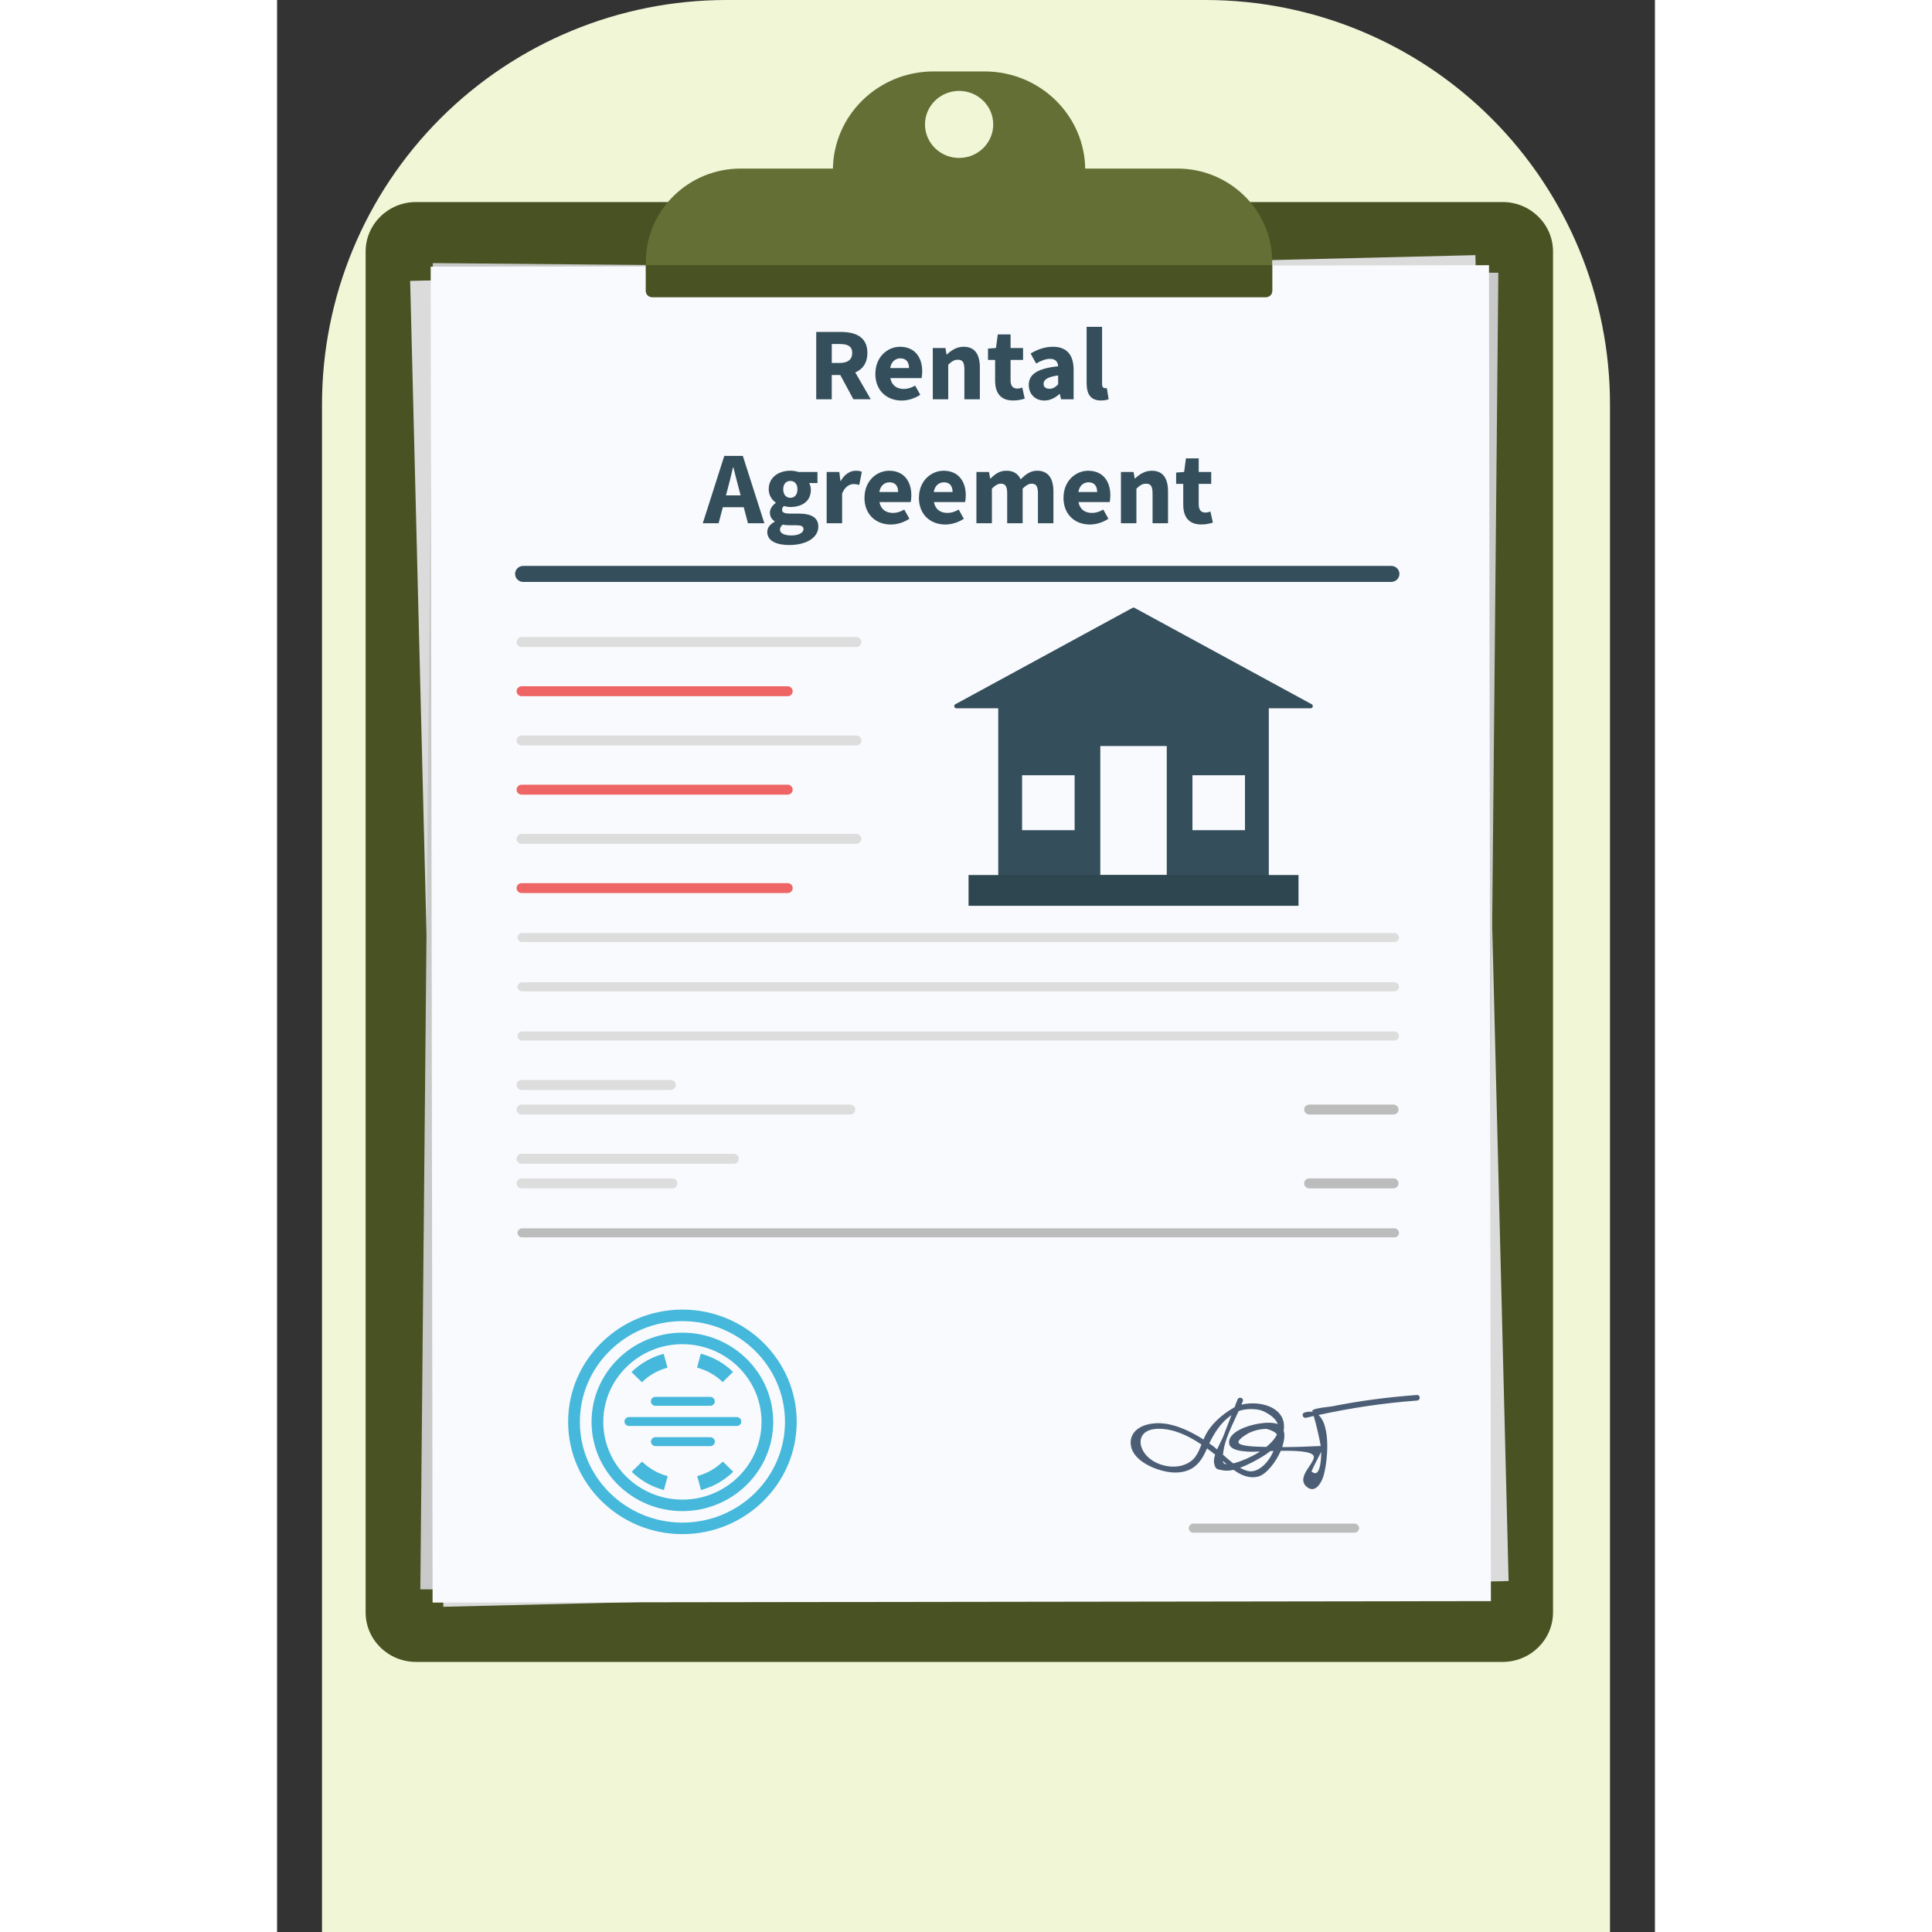 <svg width="60" height="60" viewBox="0 0 92 129" fill="none" xmlns="http://www.w3.org/2000/svg">
<rect x="0" y="0" width="92" height="129" fill="#333333" stroke="none"/>
<path d="M30 0H62C69.161 0 76.028 2.845 81.092 7.908C86.155 12.972 89 19.839 89 27V129H3V27C3 19.839 5.845 12.972 10.908 7.908C15.972 2.845 22.839 0 30 0Z" fill="#F0F6D6"/>
<g clip-path="url(#clip0_1153_7678)">
<mask id="mask0_1153_7678" style="mask-type:luminance" maskUnits="userSpaceOnUse" x="-49" y="-23" width="190" height="166">
<path d="M-48.676 142.153V-22.153H140.67V142.153" fill="white"/>
</mask>
<g mask="url(#mask0_1153_7678)">
<path d="M81.828 13.49H9.28C7.421 13.49 5.913 14.971 5.913 16.797V107.659C5.913 109.485 7.421 110.966 9.28 110.966H81.828C83.688 110.966 85.195 109.485 85.195 107.659V16.797C85.195 14.971 83.688 13.49 81.828 13.49Z" fill="#495223"/>
<path d="M80.012 17.036L8.886 18.756L11.104 107.285L82.23 105.565L80.012 17.036Z" fill="#DBDBDB"/>
<path d="M10.399 17.566L9.566 106.118L80.71 106.764L81.544 18.212L10.399 17.566Z" fill="#C9C9C9"/>
<path d="M80.921 17.707L10.257 17.804L10.384 107.004L81.048 106.907L80.921 17.707Z" fill="#F8FAFD"/>
<path d="M30.959 11.255H60.111C63.607 11.255 66.446 14.044 66.446 17.478V19.428C66.446 19.655 66.258 19.837 66.029 19.837H25.041C24.81 19.837 24.624 19.653 24.624 19.428V17.478C24.624 14.044 27.463 11.255 30.959 11.255Z" fill="#646F35"/>
<path d="M24.624 17.703V19.43C24.624 19.657 24.812 19.839 25.041 19.839H66.029C66.26 19.839 66.446 19.655 66.446 19.43V17.703H24.623H24.624Z" fill="#495223"/>
<path d="M47.239 4.77H43.832C40.12 4.77 37.113 7.726 37.113 11.37C37.113 11.628 37.325 11.837 37.588 11.837H53.486C53.748 11.837 53.961 11.628 53.961 11.37C53.961 7.724 50.951 4.77 47.241 4.77H47.239ZM45.54 10.546C44.282 10.546 43.262 9.543 43.262 8.308C43.262 7.072 44.282 6.07 45.54 6.07C46.798 6.07 47.818 7.072 47.818 8.308C47.818 9.543 46.798 10.546 45.54 10.546Z" fill="#646F35"/>
<path d="M27.066 102.434C22.86 102.434 19.435 99.072 19.434 94.94C19.434 90.807 22.856 87.444 27.063 87.442C31.27 87.442 34.694 90.804 34.696 94.936C34.696 99.069 31.273 102.432 27.066 102.434ZM27.065 88.211C23.289 88.211 20.217 91.23 20.218 94.94C20.218 98.648 23.291 101.666 27.068 101.665C30.843 101.665 33.916 98.646 33.914 94.936C33.914 91.228 30.842 88.21 27.065 88.211Z" fill="#45B8DB"/>
<path d="M27.065 100.897C23.721 100.897 20.999 98.226 20.998 94.941C20.998 91.657 23.718 88.984 27.061 88.982C30.405 88.982 33.127 91.653 33.128 94.938C33.128 98.222 30.409 100.896 27.065 100.897ZM27.063 89.751C24.151 89.751 21.781 92.079 21.781 94.941C21.781 97.802 24.151 100.13 27.065 100.13C29.977 100.13 32.347 97.802 32.347 94.94C32.347 92.079 29.977 89.751 27.063 89.751Z" fill="#45B8DB"/>
<path d="M25.827 99.489C25.016 99.276 24.273 98.855 23.679 98.273L24.37 97.593C24.843 98.057 25.436 98.392 26.081 98.561L25.829 99.489H25.827ZM28.308 99.488L28.053 98.559C28.701 98.388 29.293 98.053 29.763 97.59L30.455 98.269C29.863 98.852 29.12 99.272 28.308 99.488ZM24.362 92.294L23.667 91.616C24.258 91.032 25.001 90.61 25.814 90.393L26.07 91.32C25.422 91.493 24.832 91.828 24.362 92.293V92.294ZM29.756 92.283C29.281 91.82 28.689 91.486 28.043 91.317L28.294 90.388C29.105 90.6 29.85 91.019 30.445 91.601L29.756 92.283Z" fill="#45B8DB"/>
<path d="M30.691 94.618H23.5C23.333 94.618 23.197 94.752 23.197 94.915C23.197 95.079 23.333 95.213 23.5 95.213H30.691C30.858 95.213 30.994 95.078 30.994 94.915C30.994 94.751 30.858 94.618 30.691 94.618Z" fill="#45B8DB"/>
<path d="M28.923 93.27H25.263C25.096 93.27 24.96 93.403 24.96 93.568C24.96 93.732 25.096 93.865 25.263 93.865H28.923C29.09 93.865 29.226 93.732 29.226 93.568C29.226 93.403 29.09 93.27 28.923 93.27Z" fill="#45B8DB"/>
<path d="M28.928 95.962H25.268C25.101 95.962 24.965 96.095 24.965 96.259C24.965 96.423 25.101 96.556 25.268 96.556H28.928C29.095 96.556 29.231 96.423 29.231 96.259C29.231 96.095 29.095 95.962 28.928 95.962Z" fill="#45B8DB"/>
<path d="M74.396 37.786H16.436C16.137 37.786 15.893 38.026 15.893 38.32C15.893 38.614 16.137 38.854 16.436 38.854H74.396C74.696 38.854 74.94 38.614 74.94 38.32C74.94 38.026 74.696 37.786 74.396 37.786Z" fill="#344E5B"/>
<path d="M38.675 42.536H16.331C16.144 42.536 15.993 42.684 15.993 42.868C15.993 43.051 16.144 43.2 16.331 43.2H38.675C38.862 43.2 39.013 43.051 39.013 42.868C39.013 42.684 38.862 42.536 38.675 42.536Z" fill="#DDDDDD"/>
<path d="M38.675 49.108H16.331C16.144 49.108 15.993 49.257 15.993 49.44C15.993 49.623 16.144 49.772 16.331 49.772H38.675C38.862 49.772 39.013 49.623 39.013 49.44C39.013 49.257 38.862 49.108 38.675 49.108Z" fill="#DDDDDD"/>
<path d="M34.09 45.822H16.331C16.144 45.822 15.993 45.971 15.993 46.154C15.993 46.337 16.144 46.486 16.331 46.486H34.09C34.277 46.486 34.428 46.337 34.428 46.154C34.428 45.971 34.277 45.822 34.09 45.822Z" fill="#EF6565"/>
<path d="M34.09 52.394H16.331C16.144 52.394 15.993 52.543 15.993 52.726C15.993 52.91 16.144 53.058 16.331 53.058H34.09C34.277 53.058 34.428 52.91 34.428 52.726C34.428 52.543 34.277 52.394 34.09 52.394Z" fill="#EF6565"/>
<path d="M38.675 55.68H16.331C16.144 55.68 15.993 55.829 15.993 56.012C15.993 56.196 16.144 56.344 16.331 56.344H38.675C38.862 56.344 39.013 56.196 39.013 56.012C39.013 55.829 38.862 55.68 38.675 55.68Z" fill="#DDDDDD"/>
<path d="M34.09 58.967H16.331C16.144 58.967 15.993 59.115 15.993 59.298C15.993 59.482 16.144 59.63 16.331 59.63H34.09C34.277 59.63 34.428 59.482 34.428 59.298C34.428 59.115 34.277 58.967 34.09 58.967Z" fill="#EF6565"/>
<path d="M26.284 72.111H16.331C16.144 72.111 15.993 72.26 15.993 72.443C15.993 72.626 16.144 72.775 16.331 72.775H26.284C26.47 72.775 26.622 72.626 26.622 72.443C26.622 72.26 26.47 72.111 26.284 72.111Z" fill="#DDDDDD"/>
<path d="M38.272 73.754H16.331C16.144 73.754 15.993 73.903 15.993 74.086C15.993 74.269 16.144 74.418 16.331 74.418H38.272C38.459 74.418 38.61 74.269 38.61 74.086C38.61 73.903 38.459 73.754 38.272 73.754Z" fill="#DDDDDD"/>
<path d="M74.542 74.418H68.918C68.731 74.418 68.58 74.27 68.58 74.086C68.58 73.902 68.731 73.754 68.918 73.754H74.542C74.729 73.754 74.88 73.902 74.88 74.086C74.88 74.27 74.729 74.418 74.542 74.418Z" fill="#BCBCBC"/>
<path d="M30.494 77.704H16.331C16.143 77.704 15.993 77.556 15.993 77.372C15.993 77.188 16.143 77.04 16.331 77.04H30.494C30.681 77.04 30.832 77.188 30.832 77.372C30.832 77.556 30.681 77.704 30.494 77.704Z" fill="#DDDDDD"/>
<path d="M26.396 79.347H16.331C16.143 79.347 15.993 79.199 15.993 79.015C15.993 78.831 16.143 78.683 16.331 78.683H26.396C26.583 78.683 26.733 78.831 26.733 79.015C26.733 79.199 26.583 79.347 26.396 79.347Z" fill="#DDDDDD"/>
<path d="M74.542 79.347H68.918C68.731 79.347 68.58 79.199 68.58 79.015C68.58 78.831 68.731 78.683 68.918 78.683H74.542C74.729 78.683 74.88 78.831 74.88 79.015C74.88 79.199 74.729 79.347 74.542 79.347Z" fill="#BCBCBC"/>
<path d="M74.602 82.017H16.363C16.194 82.017 16.056 82.152 16.056 82.318C16.056 82.484 16.194 82.618 16.363 82.618H74.602C74.771 82.618 74.908 82.484 74.908 82.318C74.908 82.152 74.771 82.017 74.602 82.017Z" fill="#BCBCBC"/>
<path d="M74.602 62.3H16.363C16.194 62.3 16.056 62.435 16.056 62.601C16.056 62.767 16.194 62.902 16.363 62.902H74.602C74.771 62.902 74.908 62.767 74.908 62.601C74.908 62.435 74.771 62.3 74.602 62.3Z" fill="#DDDDDD"/>
<path d="M74.602 65.586H16.363C16.194 65.586 16.056 65.721 16.056 65.887C16.056 66.053 16.194 66.188 16.363 66.188H74.602C74.771 66.188 74.908 66.053 74.908 65.887C74.908 65.721 74.771 65.586 74.602 65.586Z" fill="#DDDDDD"/>
<path d="M74.602 68.873H16.363C16.194 68.873 16.056 69.007 16.056 69.173C16.056 69.339 16.194 69.474 16.363 69.474H74.602C74.771 69.474 74.908 69.339 74.908 69.173C74.908 69.007 74.771 68.873 74.602 68.873Z" fill="#DDDDDD"/>
<path d="M71.939 101.734H61.178C61.009 101.734 60.872 101.869 60.872 102.035C60.872 102.201 61.009 102.335 61.178 102.335H71.939C72.108 102.335 72.245 102.201 72.245 102.035C72.245 101.869 72.108 101.734 71.939 101.734Z" fill="#BCBCBC"/>
<path d="M76.258 93.215C76.223 93.165 76.166 93.139 76.101 93.144C74.095 93.293 72.25 93.54 70.457 93.9C70.413 93.908 70.32 93.919 70.209 93.933C69.55 94.008 69.176 94.077 69.089 94.22L69.169 94.266V94.281C69.003 94.24 68.816 94.25 68.61 94.311C68.496 94.343 68.461 94.448 68.485 94.534C68.511 94.632 68.609 94.688 68.709 94.665C68.878 94.624 69.047 94.585 69.217 94.547C69.366 95.02 69.607 96.07 69.689 96.565C69.664 96.555 69.637 96.55 69.609 96.552C68.722 96.599 67.898 96.624 67.11 96.624C67.126 96.575 67.143 96.527 67.157 96.479C67.27 96.097 67.287 95.769 67.21 95.52C67.22 95.457 67.229 95.395 67.232 95.329C67.262 94.785 67.019 94.342 66.526 94.046C65.947 93.699 65.088 93.612 64.39 93.793C64.423 93.714 64.455 93.637 64.484 93.561C64.507 93.502 64.499 93.441 64.46 93.395C64.418 93.344 64.345 93.32 64.276 93.331C64.208 93.343 64.152 93.385 64.129 93.45L63.93 93.964C63.903 93.979 63.875 93.992 63.85 94.008C63.023 94.485 62.333 95.155 62.003 95.801C61.949 95.906 61.903 96.009 61.857 96.115C60.434 95.216 59.248 94.879 58.239 95.086C57.356 95.267 56.886 95.829 57.017 96.552C57.224 97.71 59.096 98.357 60.056 98.321C61.18 98.28 61.677 97.664 62.077 96.75C62.082 96.737 62.088 96.724 62.093 96.711C62.277 96.844 62.456 96.984 62.634 97.125C62.57 97.324 62.537 97.514 62.563 97.674C62.629 98.073 62.756 98.109 63.013 98.15C63.059 98.157 63.109 98.165 63.166 98.177C63.371 98.218 63.612 98.198 63.865 98.139C64.33 98.477 64.867 98.737 65.479 98.597C66.031 98.471 66.677 97.656 67.018 96.872C68.026 96.854 69.079 96.898 69.212 97.212C69.279 97.371 69.105 97.633 68.92 97.909C68.64 98.326 68.294 98.845 68.711 99.24C68.843 99.365 68.975 99.427 69.109 99.427C69.135 99.427 69.161 99.425 69.187 99.42C69.406 99.379 69.607 99.167 69.781 98.791C70.079 98.15 70.437 95.484 69.622 94.564C69.596 94.532 69.567 94.504 69.539 94.48C71.705 94.003 73.915 93.68 76.119 93.515C76.189 93.51 76.246 93.472 76.276 93.412C76.306 93.349 76.301 93.274 76.265 93.219L76.258 93.215ZM65.609 98.048C65.315 98.236 65.024 98.287 64.745 98.2C64.591 98.152 64.442 98.086 64.296 98.004C64.915 97.779 65.526 97.416 65.797 97.253C65.967 97.151 66.148 97.03 66.322 96.888C66.389 96.885 66.459 96.883 66.529 96.882C66.354 97.314 66.021 97.787 65.609 98.048ZM63.222 97.712C63.179 97.675 63.156 97.62 63.144 97.547C63.175 97.574 63.206 97.6 63.237 97.626L63.291 97.672C63.328 97.703 63.365 97.736 63.403 97.767C63.323 97.763 63.263 97.743 63.222 97.71V97.712ZM66.054 96.609C66.031 96.609 66.007 96.609 65.984 96.609C65.425 96.599 64.264 96.581 64.191 96.312C64.174 96.253 64.206 96.077 64.835 95.71C65.213 95.516 65.624 95.415 66.058 95.406C66.419 95.498 66.656 95.623 66.762 95.776C66.615 96.097 66.327 96.386 66.054 96.611V96.609ZM65.854 94.225C66.38 94.478 66.702 94.767 66.815 95.086C66.235 94.868 65.01 95.071 64.263 95.466C63.744 95.738 63.502 96.075 63.577 96.415C63.674 96.852 64.485 96.903 64.832 96.925L64.882 96.928C65.044 96.939 65.31 96.931 65.629 96.92C65.543 96.977 65.472 97.018 65.432 97.043C64.974 97.309 64.455 97.537 64.01 97.667C63.953 97.684 63.898 97.698 63.846 97.712C63.611 97.532 63.383 97.33 63.157 97.128C63.164 97.076 63.17 97.02 63.179 96.962L63.184 96.923C63.274 96.215 63.656 95.4 64.022 94.609C64.084 94.478 64.144 94.348 64.201 94.222C64.641 94.038 65.46 94.038 65.854 94.227V94.225ZM63.196 95.862C63.149 95.985 63.07 96.141 62.988 96.308C62.915 96.456 62.836 96.617 62.764 96.778C62.593 96.632 62.421 96.491 62.245 96.373C62.585 95.666 63.032 94.956 63.727 94.485L63.196 95.863V95.862ZM60.504 97.828C59.818 98.048 58.944 97.891 58.325 97.434C57.811 97.056 57.553 96.476 57.696 96.022C57.815 95.646 58.191 95.426 58.753 95.403C58.795 95.401 58.838 95.4 58.88 95.4C59.857 95.4 60.82 95.844 61.72 96.448C61.483 97.056 61.269 97.58 60.502 97.825L60.504 97.828ZM69.069 98.254C69.109 98.126 69.323 97.692 69.707 96.959C69.711 96.951 69.716 96.944 69.719 96.938C69.711 98.078 69.487 98.306 69.388 98.351C69.306 98.388 69.199 98.356 69.069 98.254Z" fill="#4B5E75"/>
<path d="M36.002 22.164H37.65C38.62 22.164 39.416 22.495 39.416 23.564C39.416 24.631 38.62 25.041 37.65 25.041H37.036V26.659H36V22.164H36.002ZM37.566 24.234C38.11 24.234 38.403 24.005 38.403 23.564C38.403 23.122 38.11 22.97 37.566 22.97H37.038V24.234H37.566ZM37.461 24.773L38.177 24.122L39.637 26.657H38.479L37.461 24.771V24.773Z" fill="#344E5B"/>
<path d="M39.95 24.949C39.95 23.838 40.756 23.154 41.592 23.154C42.584 23.154 43.076 23.863 43.076 24.798C43.076 24.98 43.053 25.162 43.033 25.246H40.948C41.04 25.742 41.387 25.971 41.852 25.971C42.116 25.971 42.352 25.892 42.604 25.747L42.946 26.358C42.589 26.602 42.123 26.745 41.709 26.745C40.716 26.745 39.946 26.084 39.946 24.952L39.95 24.949ZM42.195 24.574C42.195 24.198 42.027 23.927 41.616 23.927C41.29 23.927 41.009 24.142 40.938 24.574H42.195Z" fill="#344E5B"/>
<path d="M43.785 23.237H44.627L44.7 23.671H44.725C45.018 23.394 45.369 23.154 45.844 23.154C46.602 23.154 46.925 23.68 46.925 24.535V26.659H45.893V24.665C45.893 24.172 45.759 24.019 45.46 24.019C45.2 24.019 45.041 24.137 44.814 24.351V26.659H43.782V23.237H43.785Z" fill="#344E5B"/>
<path d="M47.944 25.413V24.032H47.469V23.276L48.002 23.236L48.123 22.328H48.976V23.236H49.81V24.032H48.976V25.402C48.976 25.79 49.155 25.946 49.427 25.946C49.543 25.946 49.667 25.913 49.759 25.88L49.921 26.616C49.735 26.674 49.484 26.741 49.146 26.741C48.285 26.741 47.944 26.207 47.944 25.413Z" fill="#344E5B"/>
<path d="M50.19 25.709C50.19 24.988 50.774 24.599 52.152 24.456C52.132 24.157 51.98 23.961 51.602 23.961C51.309 23.961 51.018 24.083 50.68 24.27L50.314 23.605C50.756 23.339 51.254 23.154 51.803 23.154C52.693 23.154 53.186 23.654 53.186 24.702V26.659H52.345L52.269 26.309H52.244C51.952 26.562 51.622 26.743 51.231 26.743C50.595 26.743 50.192 26.288 50.192 25.711L50.19 25.709ZM52.152 25.665V25.067C51.418 25.164 51.179 25.371 51.179 25.629C51.179 25.849 51.333 25.958 51.578 25.958C51.824 25.958 51.97 25.844 52.152 25.665Z" fill="#344E5B"/>
<path d="M54.054 25.594V21.825H55.086V25.636C55.086 25.852 55.188 25.921 55.274 25.921C55.314 25.921 55.34 25.921 55.401 25.908L55.525 26.656C55.411 26.703 55.242 26.74 55.006 26.74C54.298 26.74 54.056 26.286 54.056 25.593L54.054 25.594Z" fill="#344E5B"/>
<path d="M29.861 30.441H31.099L32.536 34.937H31.441L30.842 32.66C30.715 32.209 30.593 31.679 30.47 31.209H30.442C30.332 31.684 30.209 32.209 30.082 32.66L29.482 34.937H28.425L29.861 30.441ZM29.371 33.077H31.573V33.867H29.371V33.077Z" fill="#344E5B"/>
<path d="M32.732 35.523C32.732 35.239 32.906 35.009 33.225 34.835V34.807C33.045 34.687 32.908 34.508 32.908 34.225C32.908 33.979 33.075 33.737 33.296 33.584V33.556C33.05 33.389 32.827 33.069 32.827 32.669C32.827 31.848 33.518 31.43 34.267 31.43C34.462 31.43 34.651 31.46 34.808 31.513H36.082V32.252H35.522C35.587 32.354 35.641 32.523 35.641 32.702C35.641 33.489 35.03 33.852 34.269 33.852C34.142 33.852 33.998 33.831 33.844 33.787C33.759 33.859 33.722 33.92 33.722 34.041C33.722 34.211 33.863 34.293 34.244 34.293H34.809C35.664 34.293 36.139 34.551 36.139 35.162C36.139 35.873 35.385 36.391 34.189 36.391C33.378 36.391 32.732 36.133 32.732 35.523ZM35.151 35.334C35.151 35.119 34.962 35.07 34.619 35.07H34.258C34.018 35.07 33.883 35.057 33.769 35.025C33.64 35.132 33.58 35.237 33.58 35.361C33.58 35.62 33.886 35.753 34.353 35.753C34.819 35.753 35.149 35.571 35.149 35.334H35.151ZM34.746 32.669C34.746 32.304 34.545 32.112 34.271 32.112C33.996 32.112 33.796 32.303 33.796 32.669C33.796 33.036 34 33.239 34.271 33.239C34.542 33.239 34.746 33.044 34.746 32.669Z" fill="#344E5B"/>
<path d="M36.7 31.514H37.541L37.615 32.112H37.64C37.894 31.656 38.274 31.432 38.63 31.432C38.829 31.432 38.944 31.457 39.045 31.501L38.873 32.377C38.749 32.347 38.647 32.321 38.496 32.321C38.233 32.321 37.914 32.487 37.728 32.954V34.937H36.696V31.514H36.7Z" fill="#344E5B"/>
<path d="M39.224 33.226C39.224 32.116 40.03 31.432 40.866 31.432C41.858 31.432 42.35 32.14 42.35 33.075C42.35 33.258 42.327 33.44 42.307 33.524H40.222C40.314 34.02 40.661 34.248 41.126 34.248C41.388 34.248 41.626 34.169 41.878 34.025L42.22 34.636C41.863 34.879 41.397 35.022 40.983 35.022C39.99 35.022 39.22 34.362 39.22 33.23L39.224 33.226ZM41.469 32.852C41.469 32.475 41.301 32.204 40.89 32.204C40.564 32.204 40.283 32.42 40.212 32.852H41.469Z" fill="#344E5B"/>
<path d="M42.859 33.226C42.859 32.116 43.665 31.432 44.501 31.432C45.493 31.432 45.985 32.14 45.985 33.075C45.985 33.258 45.962 33.44 45.941 33.524H43.857C43.949 34.02 44.295 34.248 44.761 34.248C45.025 34.248 45.261 34.169 45.513 34.025L45.855 34.636C45.498 34.879 45.032 35.022 44.618 35.022C43.625 35.022 42.855 34.362 42.855 33.23L42.859 33.226ZM45.103 32.852C45.103 32.475 44.936 32.204 44.525 32.204C44.199 32.204 43.917 32.42 43.847 32.852H45.103Z" fill="#344E5B"/>
<path d="M46.694 31.514H47.536L47.611 31.953H47.636C47.922 31.67 48.235 31.43 48.691 31.43C49.181 31.43 49.478 31.637 49.653 32.007C49.959 31.693 50.287 31.43 50.747 31.43C51.5 31.43 51.836 31.956 51.836 32.811V34.935H50.804V32.94C50.804 32.447 50.667 32.295 50.374 32.295C50.199 32.295 50.001 32.401 49.782 32.627V34.935H48.75V32.94C48.75 32.447 48.613 32.295 48.32 32.295C48.148 32.295 47.947 32.401 47.728 32.627V34.935H46.696V31.513L46.694 31.514Z" fill="#344E5B"/>
<path d="M52.512 33.226C52.512 32.116 53.318 31.432 54.154 31.432C55.147 31.432 55.638 32.14 55.638 33.075C55.638 33.258 55.615 33.44 55.595 33.524H53.511C53.602 34.02 53.949 34.248 54.414 34.248C54.678 34.248 54.914 34.169 55.166 34.025L55.508 34.636C55.151 34.879 54.685 35.022 54.272 35.022C53.278 35.022 52.509 34.362 52.509 33.23L52.512 33.226ZM54.757 32.852C54.757 32.475 54.59 32.204 54.178 32.204C53.852 32.204 53.571 32.42 53.501 32.852H54.757Z" fill="#344E5B"/>
<path d="M56.347 31.514H57.189L57.264 31.948H57.289C57.582 31.672 57.933 31.432 58.408 31.432C59.166 31.432 59.489 31.958 59.489 32.812V34.937H58.457V32.942C58.457 32.449 58.323 32.296 58.024 32.296C57.764 32.296 57.605 32.415 57.378 32.628V34.937H56.346V31.514H56.347Z" fill="#344E5B"/>
<path d="M60.506 33.691V32.31H60.031V31.554L60.565 31.514L60.685 30.606H61.538V31.514H62.373V32.31H61.538V33.68C61.538 34.068 61.717 34.224 61.99 34.224C62.105 34.224 62.229 34.191 62.321 34.158L62.483 34.894C62.297 34.952 62.047 35.019 61.709 35.019C60.847 35.019 60.506 34.485 60.506 33.691Z" fill="#344E5B"/>
<path d="M66.218 46.226H48.153V59.453H66.218V46.226Z" fill="#344E5B"/>
<path d="M59.405 49.813H54.968V58.426H59.405V49.813Z" fill="#F8FAFD"/>
<path d="M64.627 51.763H61.12V55.432H64.627V51.763Z" fill="#F8FAFD"/>
<path d="M53.253 51.763H49.745V55.432H53.253V51.763Z" fill="#F8FAFD"/>
<path d="M68.202 58.426H46.171V60.48H68.202V58.426Z" fill="#2E464F"/>
<path d="M69.064 47.013L57.242 40.581C57.206 40.566 57.166 40.566 57.129 40.581L45.307 47.013C45.157 47.074 45.202 47.294 45.364 47.294H69.007C69.169 47.294 69.214 47.074 69.064 47.013Z" fill="#344E5B"/>
</g>
</g>
<defs>
<clipPath id="clip0_1153_7678">
<rect width="92" height="116" fill="white" transform="translate(0 2)"/>
</clipPath>
</defs>
</svg>
